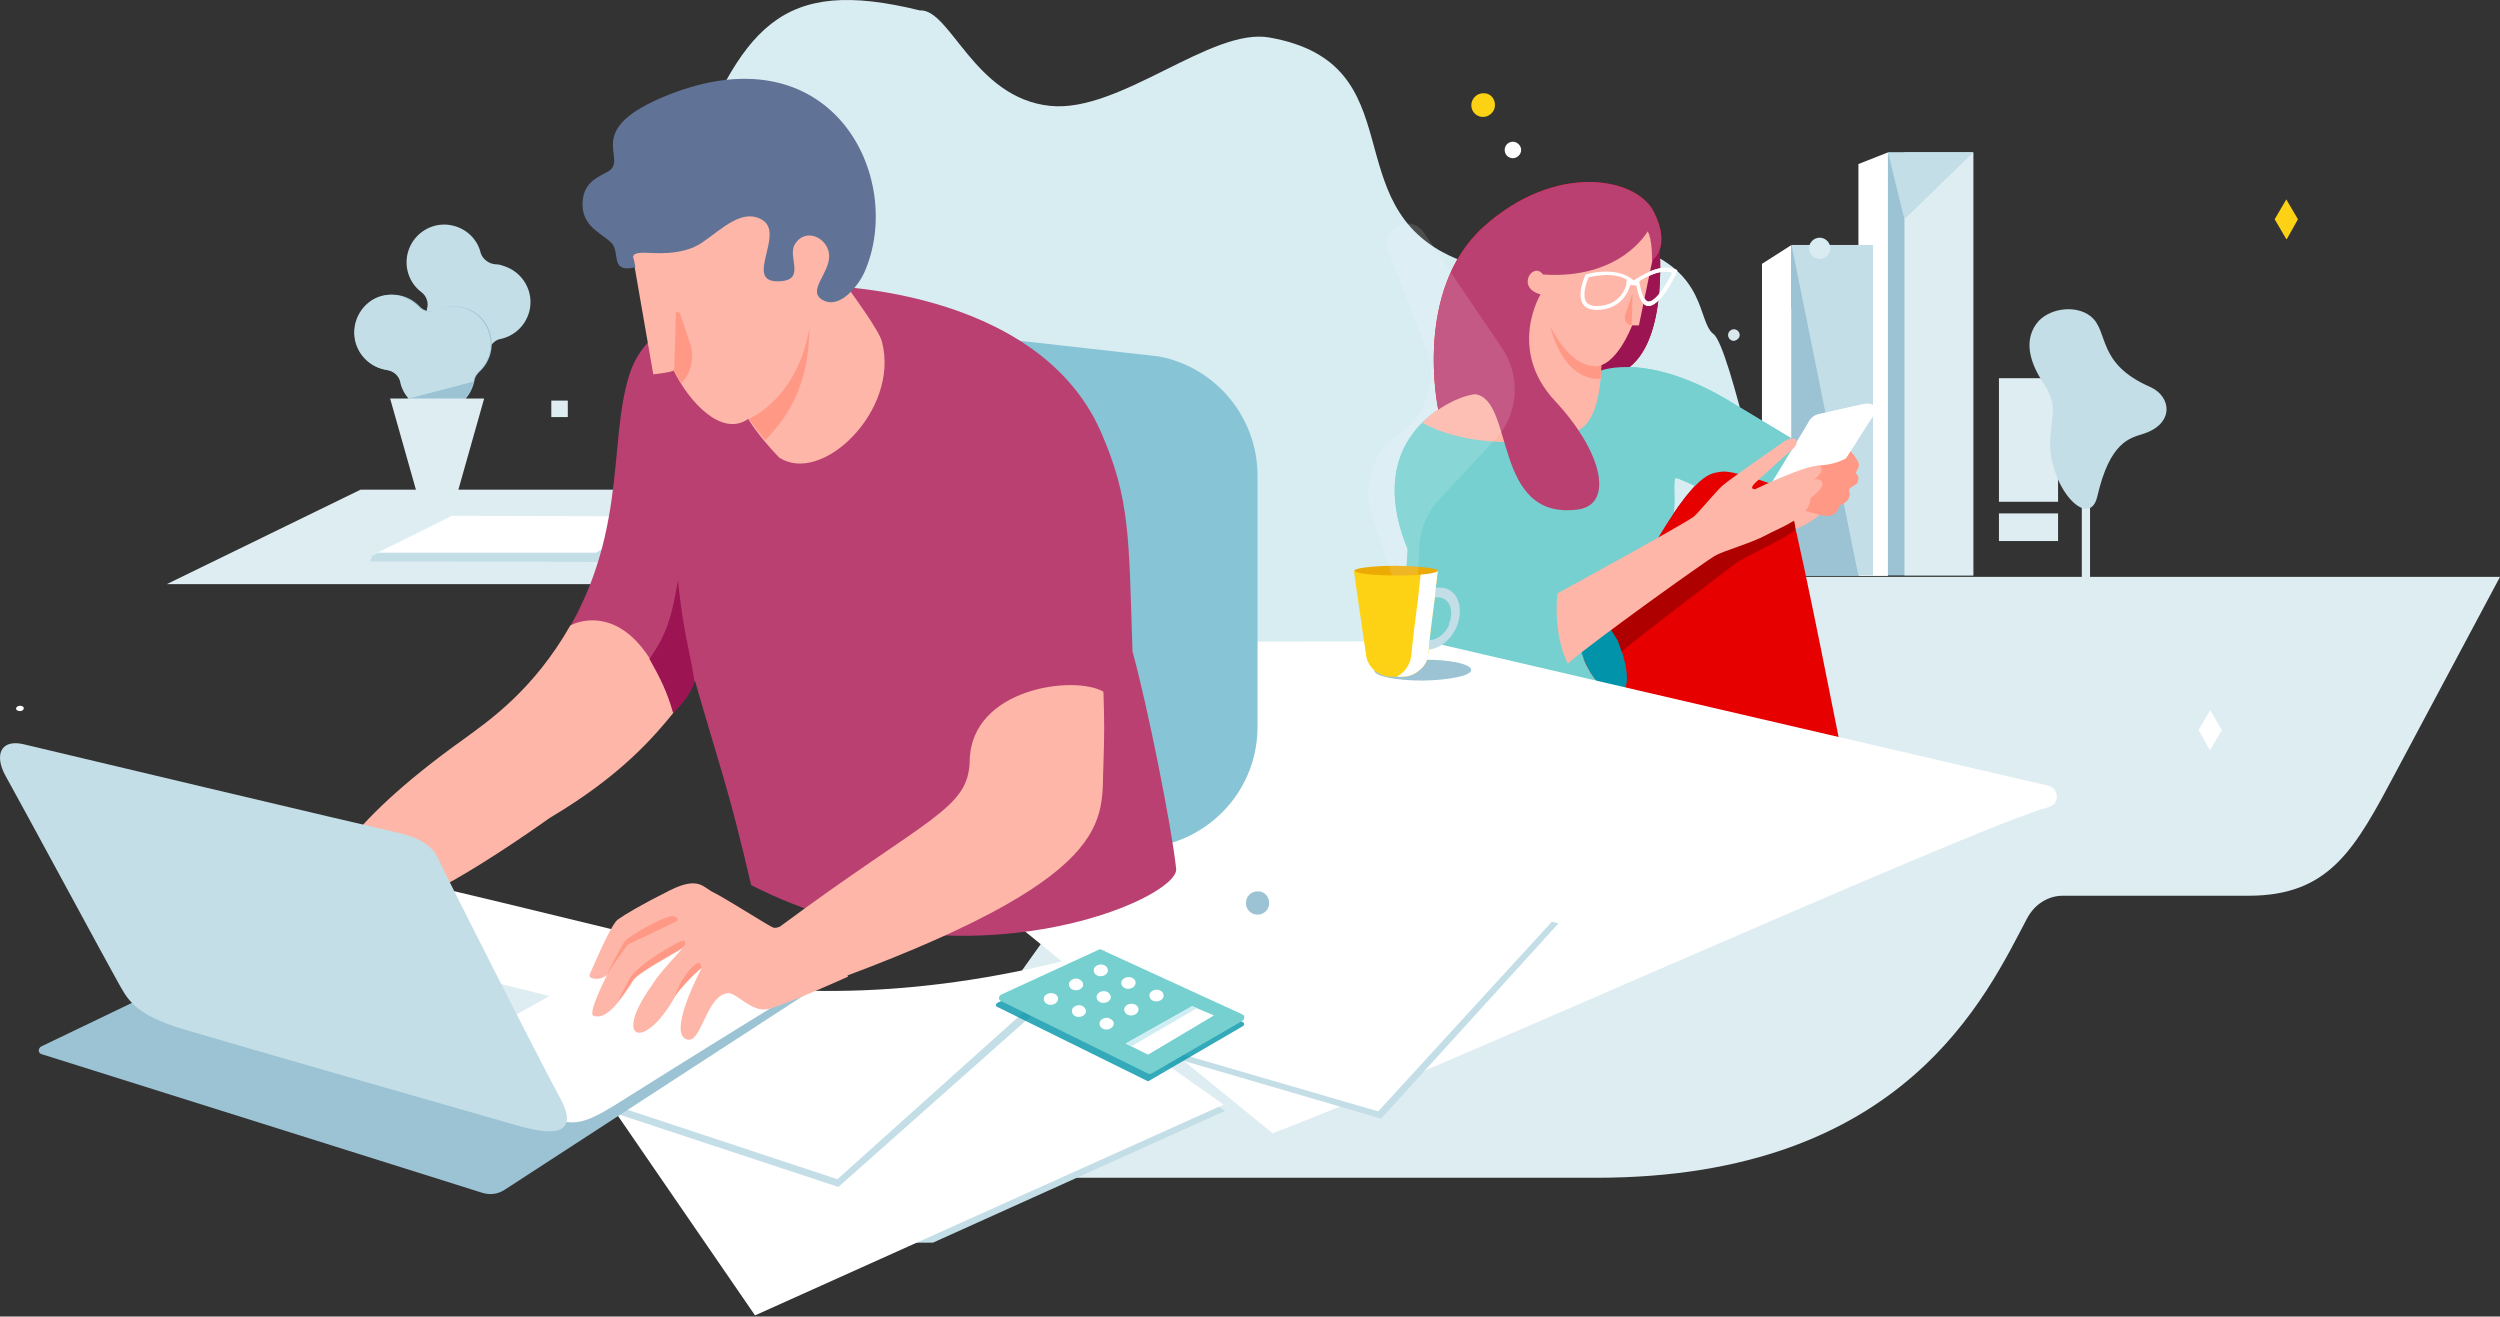 <svg width="864" height="455" viewBox="0 0 864 455" fill="none" xmlns="http://www.w3.org/2000/svg">
<rect x="0" y="0" width="864" height="455" fill="#333333" stroke="none"/>
<path d="M397.26 273.56H445.659L485.349 199.371H488.866H864L827.994 266.862C813.926 293.322 805.218 309.567 777.083 309.567H712.942C710.43 309.567 708.085 310.237 705.908 311.576C703.731 312.916 702.056 314.758 700.716 317.103C686.649 343.563 658.514 407.034 551.668 407.034H302.137L397.26 273.56Z" fill="#DEEDF2"/>
<path d="M722.32 125.183H719.473V203.894H722.32V125.183Z" fill="#DEEDF2"/>
<path d="M711.267 130.709H690.836V173.414H711.267V130.709Z" fill="#DEEDF2"/>
<path d="M711.267 177.434H690.836V186.979H711.267V177.434Z" fill="#DEEDF2"/>
<path d="M642.27 199.037H652.485V52.668L642.27 56.687V199.037Z" fill="white"/>
<path d="M608.941 199.037H619.157V84.654L608.941 91.186V199.037Z" fill="white"/>
<path d="M608.941 199.037H619.157V106.259L608.941 112.79V199.037Z" fill="white"/>
<path d="M681.959 52.668H652.484V198.87H681.959V52.668Z" fill="#9BC3D3"/>
<path d="M681.959 52.668H658.178V198.87H681.959V52.668Z" fill="#DEEDF2"/>
<path d="M647.295 84.654H619.16V198.869H647.295V84.654Z" fill="#C3DEE7"/>
<path d="M619.16 84.654L642.271 199.037H619.16V84.654Z" fill="#9BC3D3"/>
<path d="M658.178 75.779L681.959 52.668H652.484L658.178 75.779Z" fill="#C3DEE7"/>
<path d="M708.587 151.475C709.09 142.766 711.267 140.087 706.075 132.215C702.224 126.354 699.042 118.483 703.731 111.952C707.583 106.592 717.129 105.085 722.488 109.272C729.019 114.464 724.33 125.517 743.087 133.723C750.623 137.072 751.46 146.618 740.574 149.967C736.053 151.475 729.186 152.647 724.832 171.571C721.985 183.629 707.583 168.054 708.587 151.475Z" fill="#C3DEE7"/>
<path d="M317.881 3.599C328.431 2.929 336.637 33.911 362.93 36.59C387.046 39.102 418.698 9.293 438.794 12.977C489.538 22.02 460.733 71.089 502.768 89.176C527.554 99.894 539.946 76.951 565.067 85.492C590.188 94.033 586.503 111.115 592.197 115.469C597.891 119.656 612.126 186.476 612.126 186.476L571.598 257.651L352.212 214.611C352.212 214.611 350.872 149.465 334.963 140.255C312.522 127.359 286.396 137.91 273.668 140.924C273.668 140.924 216.896 111.617 236.658 60.204C256.252 8.958 269.649 -8.292 317.881 3.599Z" fill="#D8EDF2"/>
<path d="M573.271 81.976C573.271 81.976 577.457 118.149 561.715 127.862C547.145 133.556 544.131 131.379 544.131 131.379L573.271 81.976Z" fill="#AF0000"/>
<path d="M553.343 128.03C553.677 128.03 570.09 121.332 599.564 139.753C625.522 155.328 629.039 157.505 629.039 157.505C629.039 157.505 628.872 174.922 619.158 180.281C597.555 174.587 580.473 164.874 579.133 165.209C577.793 165.711 579.803 176.429 577.458 181.621C575.951 184.97 568.415 201.047 563.558 211.598C560.879 217.125 557.194 219.469 557.194 219.469L560.376 238.728L552.673 242.58C552.673 242.58 484.01 227.34 484.01 226.001C484.01 224.661 486.522 190.999 486.522 189.827C481.833 178.439 464.416 130.71 553.343 128.03Z" fill="#76D0D0"/>
<path d="M573.271 81.976C573.271 81.976 577.457 118.149 561.715 127.862C547.145 133.556 544.131 131.379 544.131 131.379L573.271 81.976Z" fill="#9C1552"/>
<path d="M569.421 79.965C569.421 79.965 560.21 96.713 533.247 94.87C529.898 90.181 523.701 99.392 532.41 101.737C532.41 101.737 520.855 120.661 537.267 138.413C554.181 156.499 557.698 174.419 545.305 176.093C515.663 179.945 523.534 138.078 509.801 136.235C503.27 137.073 497.074 141.595 497.074 141.595C497.074 141.595 488.198 100.397 512.816 78.291C537.434 56.185 565.402 61.041 571.598 73.267C577.794 85.659 570.928 90.014 570.928 90.014C570.928 90.014 571.096 82.478 569.421 79.965Z" fill="#E60000"/>
<path d="M611.624 167.05C611.624 167.05 598.393 162.36 594.877 163.03C591.36 163.7 586.503 162.193 569.756 191.5C553.176 220.808 538.941 239.899 538.941 239.899L627.031 262.675C627.031 262.675 622.174 186.979 619.327 178.103C616.48 169.059 611.624 167.05 611.624 167.05Z" fill="#A44271"/>
<path d="M559.206 221.311C559.206 221.311 566.742 240.235 558.201 239.23C549.66 238.225 542.961 222.315 544.469 205.233C550.665 206.406 559.206 221.311 559.206 221.311Z" fill="#0093A9"/>
<path d="M628.705 143.102C627.198 143.437 625.691 144.442 625.021 145.949L609.614 173.749C609.614 173.749 608.106 176.261 610.284 176.428C612.461 176.596 628.37 171.572 629.71 170.734C631.05 169.897 646.29 144.944 647.462 143.604C648.467 142.264 648.802 138.58 643.61 139.752C639.758 140.59 632.39 142.264 628.705 143.102Z" fill="white"/>
<path d="M639.59 155.998L638.083 158.343C638.083 158.343 634.566 160.52 629.039 160.855C624.35 160.52 614.804 173.582 621.838 175.927C628.872 178.104 631.886 178.774 633.561 177.769C635.403 176.764 635.236 174.922 636.24 174.42C637.413 173.917 640.092 172.41 638.92 169.396C639.59 167.888 641.767 167.554 641.934 166.716C642.102 165.711 642.772 164.874 641.265 163.534C642.269 161.022 643.777 161.022 639.59 155.998Z" fill="#FF9986"/>
<path d="M622.675 152.647C622.675 152.647 604.085 165.542 601.406 167.887C598.726 170.399 593.87 176.428 591.693 178.437C589.516 180.447 544.466 205.065 544.466 205.065C544.466 205.065 542.624 218.128 547.983 229.348C557.696 220.975 596.047 193.677 598.726 192.17C601.406 190.495 611.621 187.648 616.478 184.969C621.335 182.289 631.718 178.94 631.886 172.074C631.886 172.074 637.412 168.389 635.737 166.38C634.063 164.37 631.216 167.049 631.216 167.049C631.216 167.049 637.077 163.7 635.402 161.355C633.56 159.178 612.794 169.059 612.794 169.059C612.794 169.059 610.282 169.227 612.961 166.715C615.641 164.202 624.014 156.666 625.019 155.829C626.024 154.992 627.866 153.317 626.861 151.977C625.522 150.637 622.675 152.647 622.675 152.647Z" fill="#FDB6A8"/>
<path d="M579.637 93.363C578.297 92.693 576.958 92.525 575.786 92.525C570.426 92.525 565.402 96.712 564.565 96.88C561.885 94.535 558.201 93.865 555.019 93.865C551.167 93.865 547.985 94.87 547.985 94.87C547.985 94.87 542.124 107.095 551.837 107.095C561.55 107.095 563.393 98.554 563.393 98.554C563.393 98.554 563.56 98.554 563.895 98.554C564.23 98.554 564.9 98.554 565.57 98.722C566.407 103.913 568.082 105.756 569.757 105.756C574.278 105.588 579.972 93.53 579.637 93.363ZM562.053 98.219C562.053 98.554 560.378 105.756 551.837 105.756C549.995 105.756 548.823 105.253 548.153 104.248C546.813 102.071 548.153 97.884 548.99 95.875C549.995 95.54 552.34 95.205 555.019 95.037C558.034 95.037 560.378 95.54 562.22 96.712C562.22 97.047 562.053 97.382 562.053 97.549V98.219ZM569.757 104.248C568.584 104.248 567.412 102.071 566.742 98.387L566.575 97.549V97.215C566.575 97.215 566.742 97.215 566.742 97.047C568.752 95.875 572.101 93.865 575.618 93.865C576.455 93.865 577.125 94.033 577.963 94.2C576.79 97.047 572.436 104.248 569.757 104.248Z" fill="white"/>
<path d="M625.188 85.827C625.188 83.817 626.862 82.143 628.872 82.143C630.881 82.143 632.556 83.817 632.556 85.827C632.556 87.837 630.881 89.511 628.872 89.511C626.695 89.344 625.188 87.837 625.188 85.827Z" fill="#D8ECF1"/>
<path d="M611.624 167.05C611.624 167.05 598.393 162.36 594.877 163.03C591.36 163.7 586.503 162.193 569.756 191.5C553.176 220.808 538.941 239.899 538.941 239.899L622.007 257.819C622.007 257.819 622.174 186.979 619.327 178.103C616.48 169.059 611.624 167.05 611.624 167.05Z" fill="#A44271"/>
<path d="M553.343 128.03C553.677 128.03 570.09 121.332 599.564 139.753C625.522 155.328 629.039 157.505 629.039 157.505C629.039 157.505 628.872 174.922 619.158 180.281C597.555 174.587 580.473 164.874 579.133 165.209C577.793 165.711 579.803 176.429 577.458 181.621C575.951 184.97 568.415 201.047 563.558 211.598C560.879 217.125 557.194 219.469 557.194 219.469L560.376 238.728L552.673 242.58C552.673 242.58 484.01 227.34 484.01 226.001C484.01 224.661 486.522 190.999 486.522 189.827C481.833 178.439 464.416 130.71 553.343 128.03Z" fill="#76D0D0"/>
<path d="M553.513 120.158C553.345 122.502 554.518 144.106 545.474 148.628C536.598 153.15 509.636 155.996 491.549 146.116C502.434 134.728 520.186 133.221 520.186 133.221C520.186 133.221 531.072 104.583 529.23 103.411C527.387 102.239 521.024 95.875 525.043 92.023C529.23 88.171 542.962 92.023 542.962 92.023C542.962 92.023 569.925 76.281 570.427 76.951C570.93 77.62 572.27 84.152 572.27 84.152L566.408 112.454H564.064C564.064 112.454 558.537 127.192 550.833 126.522C541.12 125.684 535.259 111.114 535.259 111.114" fill="#FDB6A8"/>
<path d="M569.421 79.965C569.421 79.965 560.21 96.713 533.247 94.87C529.898 90.181 523.701 99.392 532.41 101.737C532.41 101.737 520.855 120.661 537.267 138.413C554.181 156.499 557.698 174.419 545.305 176.093C515.663 179.945 523.534 138.078 509.801 136.235C503.27 137.073 497.074 141.595 497.074 141.595C497.074 141.595 488.198 100.397 512.816 78.291C537.434 56.185 565.402 61.041 571.598 73.267C577.794 85.659 570.928 90.014 570.928 90.014C570.928 90.014 571.096 82.478 569.421 79.965Z" fill="#BA4072"/>
<path d="M611.624 167.05C611.624 167.05 598.393 162.36 594.877 163.03C591.36 163.7 586.503 162.193 569.756 191.5C553.176 220.808 538.941 239.899 538.941 239.899L637.246 264.015C637.246 264.015 622.174 187.146 619.327 178.103C616.48 169.059 611.624 167.05 611.624 167.05Z" fill="#E60000"/>
<path d="M559.206 221.311C559.206 221.311 566.742 240.235 558.201 239.23C549.66 238.225 542.961 222.315 544.469 205.233C550.665 206.406 559.206 221.311 559.206 221.311Z" fill="#0093A9"/>
<path d="M628.706 143.102C627.198 143.437 625.691 144.442 625.021 145.949L607.772 174.251C607.772 174.251 606.265 176.763 608.442 176.931C610.619 177.098 628.371 171.572 629.71 170.734C631.05 169.897 646.29 144.944 647.462 143.604C648.467 142.264 648.802 138.58 643.611 139.752C639.759 140.59 632.39 142.264 628.706 143.102Z" fill="white"/>
<path d="M639.59 155.998L638.083 158.343C638.083 158.343 634.566 160.52 629.039 160.855C624.35 160.52 614.804 173.582 621.838 175.927C628.872 178.104 631.886 178.774 633.561 177.769C635.403 176.764 635.236 174.922 636.24 174.42C637.413 173.917 640.092 172.41 638.92 169.396C639.59 167.888 641.767 167.554 641.934 166.716C642.102 165.711 642.772 164.874 641.265 163.534C642.269 161.022 643.777 161.022 639.59 155.998Z" fill="#FF9986"/>
<path d="M579.637 93.363C578.297 92.693 576.958 92.525 575.786 92.525C570.426 92.525 565.402 96.712 564.565 96.88C561.885 94.535 558.201 93.865 555.019 93.865C551.167 93.865 547.985 94.87 547.985 94.87C547.985 94.87 542.124 107.095 551.837 107.095C561.55 107.095 563.393 98.554 563.393 98.554C563.393 98.554 563.56 98.554 563.895 98.554C564.23 98.554 564.9 98.554 565.57 98.722C566.407 103.913 568.082 105.756 569.757 105.756C574.278 105.588 579.972 93.53 579.637 93.363ZM562.053 98.219C562.053 98.554 560.378 105.756 551.837 105.756C549.995 105.756 548.823 105.253 548.153 104.248C546.813 102.071 548.153 97.884 548.99 95.875C549.995 95.54 552.34 95.205 555.019 95.037C558.034 95.037 560.378 95.54 562.22 96.712C562.22 97.047 562.053 97.382 562.053 97.549V98.219ZM569.757 104.248C568.584 104.248 567.412 102.071 566.742 98.387L566.575 97.549V97.215C566.575 97.215 566.742 97.215 566.742 97.047C568.752 95.875 572.101 93.865 575.618 93.865C576.455 93.865 577.125 94.033 577.963 94.2C576.79 97.047 572.436 104.248 569.757 104.248Z" fill="white"/>
<path d="M560.211 239.061L560.546 238.894C560.379 238.894 560.378 238.894 560.211 239.061Z" fill="#76D0D0"/>
<path d="M558.201 239.229C553.847 238.726 549.995 234.205 547.315 227.841C538.439 230.688 535.592 238.559 535.09 239.229C543.128 241.071 551.837 243.416 551.837 243.416L560.21 239.061C559.541 239.229 559.038 239.396 558.201 239.229Z" fill="#76D0D0"/>
<path d="M563.895 112.455L564.23 101.234L561.718 108.603C561.048 110.445 562.053 112.287 563.895 112.455Z" fill="#FF9986"/>
<path d="M553.511 120.158C553.344 122.503 554.516 144.106 545.473 148.628L553.511 120.158Z" fill="#FDB6A8"/>
<path d="M550.663 126.522C542.959 125.852 537.6 116.473 535.758 112.789C541.117 133.053 553.175 130.876 553.175 130.876L553.342 126.187C552.505 126.522 551.5 126.689 550.663 126.522Z" fill="#FF9986"/>
<path d="M619.998 179.945L592.7 190.663L556.861 217.794C557.699 219.133 559.039 221.31 559.039 221.31C559.039 221.31 559.708 222.818 560.378 225.162C568.752 218.296 595.212 198.2 599.399 195.018C603.921 191.668 615.309 187.314 620.5 182.96C620.333 180.783 619.998 179.945 619.998 179.945Z" fill="#AF0000"/>
<path d="M616.481 152.647C616.481 152.647 597.892 165.542 595.213 167.887C592.533 170.399 587.676 176.428 585.499 178.437C583.322 180.447 538.273 205.065 538.273 205.065C538.273 205.065 536.43 218.128 541.789 229.348C551.503 220.975 589.854 193.677 592.533 192.17C595.213 190.495 605.428 187.648 610.285 184.969C615.141 182.289 625.525 178.94 625.692 172.074C625.692 172.074 631.219 168.389 629.544 166.38C627.869 164.37 625.022 167.049 625.022 167.049C625.022 167.049 630.884 163.7 629.209 161.355C627.534 159.011 606.601 169.059 606.601 169.059C606.601 169.059 604.088 169.227 606.768 166.715C609.448 164.202 617.821 156.666 618.826 155.829C619.831 154.992 621.673 153.317 620.668 151.977C619.328 150.637 616.481 152.647 616.481 152.647Z" fill="#FDB6A8"/>
<path d="M707.919 271.551L493.222 221.645L244.863 221.979C248.213 224.994 299.961 273.225 344.676 314.088L439.799 391.627C480.997 376.722 683.133 285.451 708.086 278.919C711.771 277.915 711.771 272.556 707.919 271.551Z" fill="white"/>
<path d="M508.461 231.527C508.461 233.537 500.925 235.044 491.714 235.212C482.503 235.212 474.967 233.705 474.967 231.695C474.967 229.685 482.503 228.178 491.714 228.011C500.925 227.843 508.461 229.518 508.461 231.527Z" fill="#9BC3D3"/>
<path d="M500.592 203.727C499.252 203.057 497.577 202.889 496.07 203.224C493.056 203.894 489.874 206.239 488.031 209.923C485.184 215.449 486.189 221.646 490.209 223.823C490.544 223.99 490.711 224.158 491.046 224.158C491.883 224.493 492.721 224.493 493.558 224.493C497.075 224.325 500.759 221.813 502.936 217.627C503.271 216.957 503.606 216.287 503.774 215.617C505.448 210.593 504.276 205.569 500.592 203.727ZM500.592 216.454C499.085 219.469 496.405 221.143 493.893 221.311C493.223 221.311 492.386 221.143 491.716 220.809C491.381 220.641 491.213 220.474 490.878 220.306C488.701 218.464 488.366 214.612 490.209 211.263C491.548 208.751 493.558 207.076 495.568 206.574C496.74 206.239 497.912 206.406 498.917 206.908C501.597 208.248 502.266 212.1 500.759 215.617C500.927 215.952 500.759 216.119 500.592 216.454Z" fill="#C3DEE7"/>
<path d="M496.906 197.194C496.906 197.362 496.906 197.362 496.906 197.194L496.236 203.056L495.901 206.405L494.729 215.449L494.059 221.143L493.724 224.492L493.557 226.167C493.389 228.009 492.552 229.851 491.212 231.023C489.537 232.698 487.36 233.87 484.848 233.87H480.829C476.81 233.87 473.293 231.191 472.288 227.339C472.288 227.004 472.12 226.669 472.12 226.334L468.938 204.563L467.934 197.362L496.906 197.194Z" fill="#FDD114"/>
<path d="M496.907 197.194C496.907 197.362 496.907 197.362 496.907 197.194L496.237 203.056L495.902 206.405L494.73 215.449L494.06 221.143L493.725 224.492L493.557 226.167C493.39 228.009 492.553 229.851 491.213 231.023C489.538 232.698 487.361 233.87 484.849 233.87H482.672C483.677 233.368 484.514 232.698 485.351 231.861C486.524 230.521 487.361 228.846 487.696 227.004L487.864 225.329L488.198 221.98L488.868 216.286L490.041 207.243L490.376 203.893L491.045 198.032" fill="white"/>
<path d="M496.905 197.195C496.905 197.698 495.397 198.033 493.053 198.368C490.373 198.702 486.689 198.87 482.502 198.87C478.315 198.87 474.631 198.702 471.952 198.368C469.439 198.033 468.1 197.698 468.1 197.195C468.1 196.358 474.631 195.521 482.502 195.521C490.373 195.688 496.905 196.358 496.905 197.195Z" fill="#ECAA05"/>
<g opacity="0.6">
<g opacity="0.6">
<g opacity="0.6">
<path opacity="0.6" d="M516.836 151.812L497.242 172.746C493.223 177.1 490.878 182.794 490.543 188.656L490.208 195.857L490.041 198.537C487.864 198.704 485.184 198.872 482.337 198.872C481.835 198.872 481.5 198.872 480.998 198.872L479.993 195.69L474.131 178.105C470.614 167.555 474.466 155.999 483.677 149.803C489.874 145.616 493.558 139.085 494.395 132.051C494.898 128.199 494.395 124.18 492.888 120.328L479.825 86.834C478.318 83.15 480.328 78.795 484.18 77.623C485.017 77.288 486.022 77.288 487.027 77.288C489.036 77.456 490.878 78.628 492.051 80.303L519.348 120.663C525.712 130.376 524.707 143.271 516.836 151.812Z" fill="white"/>
</g>
</g>
</g>
<path d="M763.853 245.426L759.834 252.292L763.686 259.158H763.853L767.872 252.292L763.853 245.426Z" fill="white"/>
<path d="M790.146 68.913L786.127 75.779L790.146 82.646H790.314L794.166 75.779L790.146 68.913Z" fill="#FDD114"/>
<path d="M601.242 115.805C601.242 114.8 600.405 113.795 599.232 113.795C598.228 113.795 597.223 114.632 597.223 115.805C597.223 116.809 598.06 117.814 599.232 117.814C600.237 117.647 601.242 116.809 601.242 115.805Z" fill="#DAE8EE"/>
<path d="M171.343 91.354C172.18 91.354 173.017 91.521 173.855 91.856C180.721 93.866 184.74 100.9 182.898 107.766C181.558 112.623 177.707 116.139 173.017 117.144C171.845 117.312 170.84 117.982 170.003 118.986C166.821 122.838 161.462 124.513 156.27 123.006C149.572 120.996 145.552 113.795 147.562 106.929V106.761C148.232 104.584 147.394 102.239 145.552 100.9C141.365 97.718 139.523 92.191 141.031 87C143.04 80.133 150.241 76.114 157.108 78.124C161.797 79.463 165.146 83.148 166.151 87.502C166.821 89.512 168.831 91.186 171.343 91.354Z" fill="#C3DEE7"/>
<path d="M151.247 107.096C152.085 106.761 152.755 106.426 153.759 106.259C160.793 104.584 167.827 108.603 169.502 115.637C170.841 120.494 168.999 125.518 165.65 128.532C164.812 129.37 164.143 130.375 163.975 131.547C162.97 136.571 159.286 140.758 154.094 141.93C147.228 143.437 140.194 139.251 138.52 132.217V132.049C138.017 129.872 136.175 128.198 133.83 127.863C128.639 127.193 124.285 123.341 122.945 117.982C121.27 110.948 125.624 103.914 132.491 102.24C137.18 101.067 141.869 102.575 145.051 105.924C146.558 107.599 149.07 108.101 151.247 107.096Z" fill="#9BC3D3"/>
<path d="M122.776 117.981C124.116 123.34 128.47 127.025 133.662 127.862C136.006 128.197 137.848 129.872 138.351 132.049V132.216C138.853 134.393 139.858 136.235 141.198 137.743C141.7 138.413 142.37 138.915 143.04 139.417C145.887 141.594 149.739 142.599 153.59 141.762H153.758C158.782 140.59 162.634 136.57 163.639 131.881C163.639 131.714 163.639 131.546 163.639 131.546C163.806 130.374 164.476 129.369 165.313 128.532C168.83 125.35 170.505 120.493 169.165 115.637C167.323 108.603 160.289 104.584 153.423 106.258C152.586 106.426 151.748 106.761 150.911 107.096C148.734 108.1 146.222 107.765 144.547 105.923C141.365 102.741 136.676 101.067 131.987 102.239C125.456 103.914 121.101 110.947 122.776 117.981Z" fill="#C3DEE7"/>
<path d="M138.52 138.412L143.041 139.417L153.592 141.762H153.759C158.784 140.589 162.635 136.57 163.64 131.881L141.199 137.742L138.52 138.412Z" fill="#9BC3D3"/>
<path d="M167.321 137.743L157.943 170.902H151.077H144.21L134.832 137.743H167.321Z" fill="#DEEDF2"/>
<path d="M57.629 201.883H313.189V169.227H124.617L57.629 201.883Z" fill="#DEEDF2"/>
<path d="M225.936 180.785L151.412 180.617L128.636 192.173L127.799 194.015L206.342 194.182L225.099 182.627L225.936 180.785Z" fill="#C3DEE7"/>
<path d="M206.008 190.999H130.479L156.101 178.271L227.611 178.439L206.008 190.999Z" fill="white"/>
<path d="M341.158 139.584C341.996 140.756 342.833 141.929 343.503 143.101C342.833 141.929 341.996 140.756 341.158 139.584Z" fill="#C80100"/>
<path d="M382.355 291.815L287.566 268.034C268.977 263.345 255.915 246.598 255.915 227.339L255.412 153.485C255.412 127.192 277.183 109.272 305.151 112.454L400.442 123.172C420.203 126.857 434.605 144.274 434.605 164.37V251.12C434.605 278.585 408.815 298.514 382.355 291.815Z" fill="#87C4D5"/>
<path d="M406.47 300.19C404.963 285.955 396.589 243.92 391.398 225.163C390.058 185.64 390.728 172.577 380.345 148.964C357.904 98.555 282.877 98.723 282.877 98.723C282.877 98.723 227.277 98.555 217.564 129.37C209.692 153.82 217.899 187.984 190.601 226.67C183.735 236.551 174.189 245.427 161.963 255.977C152.92 261.504 164.475 269.04 164.475 269.04L182.227 285.117C182.227 285.117 214.717 272.055 240.172 235.211C248.546 264.518 251.56 271.385 259.599 305.884C332.783 343.397 407.977 310.573 406.47 300.19Z" fill="#BA4072"/>
<path d="M217.398 81.138L225.772 129.369C225.772 129.369 232.136 128.699 232.806 128.029C238.332 139.25 249.553 151.14 258.596 144.776C258.596 144.776 261.611 150.136 269.147 158.007C283.717 168.055 311.014 141.929 304.818 118.149C304.148 114.632 293.932 100.732 293.932 100.732C293.932 100.732 287.401 85.994 288.071 85.325C288.741 84.655 275.511 72.094 275.511 72.094L248.213 65.061L217.398 81.138Z" fill="#FDB6A8"/>
<path d="M209.692 59.534C205.505 61.711 201.318 63.721 201.318 70.755C201.318 79.128 209.692 81.305 211.869 84.655C214.046 88.172 211.199 94.368 219.573 92.358C218.903 88.841 219.573 91.689 218.903 89.511C218.233 87.334 221.08 87.334 223.09 87.334C225.267 87.334 235.65 88.674 242.684 83.817C249.717 78.961 256.751 71.76 263.617 76.114C271.154 80.97 257.253 97.215 268.641 97.215C279.025 97.215 271.991 89.009 274.67 84.487C278.355 78.291 286.393 82.31 286.561 88.339C286.728 94.368 279.192 100.229 283.881 103.411C290.245 107.598 296.944 98.052 298.619 94.368C313.356 61.711 287.398 8.456 228.281 33.911C200.816 45.802 218.065 55.347 209.692 59.534Z" fill="#607295"/>
<path d="M258.762 144.777C258.762 144.777 275.509 138.078 279.696 113.46C279.696 136.068 269.48 146.787 264.456 152.146C261.274 148.126 258.762 144.777 258.762 144.777Z" fill="#FF9986"/>
<path d="M234.98 108.101L233.641 107.599L232.971 128.03C233.808 129.537 234.645 131.044 235.483 132.552C238.665 129.035 240.172 123.676 238.665 119.322L234.98 108.101Z" fill="#FF9986"/>
<path d="M197.134 216.119C184.238 238.728 168.664 249.279 160.458 255.307C117.25 286.122 107.704 306.721 116.078 310.238C115.576 314.09 118.59 333.181 190.1 282.605C214.718 268.035 226.106 254.47 232.805 246.264C219.575 203.559 197.134 216.119 197.134 216.119Z" fill="#FDB6A8"/>
<path d="M335.129 262.843C335.631 237.722 371.47 233.201 381.351 239.062C381.686 249.613 381.686 253.632 381.351 264.015C380.346 283.274 388.217 303.036 281.706 341.219C287.232 328.491 273.332 319.113 269.48 320.285C320.726 282.27 334.794 279.757 335.129 262.843Z" fill="#FDB6A8"/>
<path d="M520.016 51.83C520.016 50.156 521.355 48.983 522.863 48.983C524.37 48.983 525.71 50.323 525.71 51.83C525.71 53.338 524.37 54.677 522.863 54.677C521.355 54.677 520.016 53.505 520.016 51.83Z" fill="white"/>
<path d="M413.004 377.057L311.852 413.9V429.475H322.402L423.387 383.923L413.004 377.057Z" fill="#C3DEE7"/>
<path d="M327.09 340.382L208.354 378.062L260.939 454.596L422.883 381.747L357.067 335.357C346.684 337.535 336.803 339.209 327.09 340.382Z" fill="white"/>
<path d="M231.296 339.712L178.543 370.862L210.53 381.58L212.707 384.762L289.743 410.217L382.02 328.324C326.587 346.244 273.164 348.086 231.296 339.712Z" fill="#C3DEE7"/>
<path d="M230.962 337.032L175.529 369.856L289.409 407.537L375.824 329.998C320.391 344.903 272.83 345.405 230.962 337.032Z" fill="white"/>
<path d="M14.254 361.651L129.976 306.051L277.015 340.382C278.857 340.717 279.192 343.062 277.685 344.067L174.356 411.222C172.011 412.729 169.331 413.064 166.652 412.227L14.421 364.33C13.082 363.996 13.082 362.321 14.254 361.651Z" fill="#9BC3D3"/>
<path d="M55.621 347.583C55.621 347.583 187.755 386.102 193.952 387.441C200.316 388.781 204 387.441 217.063 379.068C234.814 367.847 274.337 343.397 277.854 341.387C281.371 339.21 275.677 336.53 265.964 334.353C256.251 332.176 165.984 309.903 149.907 306.386C117.92 320.286 55.621 347.583 55.621 347.583Z" fill="white"/>
<path d="M118.924 326.649C120.096 326.984 189.931 344.234 189.931 344.234L145.384 369.019L118.924 326.649Z" fill="#DEEDF2"/>
<path d="M8.226 244.755C8.226 245.258 7.724 245.76 6.887 245.76C6.217 245.76 5.547 245.425 5.547 244.923C5.547 244.42 6.049 243.918 6.887 243.918C7.724 243.918 8.226 244.253 8.226 244.755Z" fill="white"/>
<path d="M363.432 349.93L354.891 350.767L477.311 386.606L538.606 319.115C538.606 319.115 512.48 312.752 482.168 305.383C438.961 327.824 399.438 342.059 363.432 349.93Z" fill="#C3DEE7"/>
<path d="M362.928 347.752L354.387 348.589L476.305 384.093L538.102 316.602C538.102 316.602 511.976 310.573 481.832 303.037C438.457 325.813 399.101 340.048 362.928 347.752Z" fill="white"/>
<path opacity="0.8" d="M379.677 330.5L344.676 346.577C344.174 346.912 344.006 347.582 344.508 347.917L396.424 373.54C396.592 373.707 396.927 373.707 397.094 373.54L429.583 354.615C430.086 354.28 430.086 353.611 429.583 353.276L380.012 330.5C380.18 330.332 380.012 330.332 379.677 330.5Z" fill="#0093A9"/>
<path d="M379.843 328.155L346.014 343.73C345.009 344.232 345.009 345.572 345.847 345.907L396.758 371.027C397.093 371.195 397.595 371.195 397.93 371.027L429.415 352.773C430.252 352.271 430.252 350.931 429.415 350.596L380.848 328.322C380.513 327.987 380.178 327.987 379.843 328.155Z" fill="#76D0D0"/>
<path d="M365.606 345.572C365.439 346.577 364.099 347.414 362.759 347.247C361.42 347.079 360.582 346.074 360.75 344.902C360.917 343.897 362.257 343.06 363.597 343.228C364.937 343.395 365.941 344.4 365.606 345.572Z" fill="white"/>
<path d="M375.321 349.759C375.154 350.763 373.814 351.601 372.474 351.433C371.134 351.266 370.297 350.261 370.465 349.089C370.632 348.084 371.972 347.247 373.312 347.414C374.651 347.749 375.489 348.754 375.321 349.759Z" fill="white"/>
<path d="M384.866 354.113C384.699 355.118 383.359 355.955 382.019 355.788C380.679 355.62 379.842 354.616 380.01 353.443C380.177 352.438 381.517 351.601 382.857 351.769C384.196 352.103 385.201 353.108 384.866 354.113Z" fill="white"/>
<path d="M374.317 340.548C374.15 341.553 372.81 342.39 371.47 342.222C370.131 342.055 369.293 341.05 369.461 339.878C369.628 338.873 370.968 338.036 372.308 338.203C373.647 338.538 374.485 339.543 374.317 340.548Z" fill="white"/>
<path d="M383.862 344.903C383.695 345.908 382.355 346.745 381.015 346.578C379.675 346.41 378.838 345.406 379.006 344.233C379.173 343.228 380.513 342.391 381.853 342.559C383.192 342.726 384.03 343.898 383.862 344.903Z" fill="white"/>
<path d="M393.409 349.257C393.242 350.261 391.902 351.099 390.562 350.931C389.222 350.764 388.385 349.759 388.552 348.587C388.72 347.582 390.06 346.745 391.4 346.912C392.739 347.08 393.744 348.084 393.409 349.257Z" fill="white"/>
<path d="M411.998 347.749L389.055 360.644L396.758 364.496L419.534 350.931L411.998 347.749Z" fill="white"/>
<path d="M382.858 335.692C382.691 336.697 381.351 337.534 380.011 337.367C378.672 337.199 377.834 336.195 378.002 335.022C378.169 334.017 379.509 333.18 380.849 333.348C382.188 333.515 383.026 334.52 382.858 335.692Z" fill="white"/>
<path d="M392.403 340.046C392.236 341.051 390.896 341.888 389.556 341.72C388.217 341.553 387.379 340.548 387.547 339.376C387.714 338.371 389.054 337.534 390.394 337.701C391.733 337.869 392.738 338.873 392.403 340.046Z" fill="white"/>
<path d="M402.116 344.399C401.949 345.404 400.609 346.241 399.269 346.074C397.929 345.906 397.092 344.902 397.26 343.729C397.427 342.725 398.767 341.887 400.107 342.055C401.446 342.222 402.284 343.227 402.116 344.399Z" fill="white"/>
<path d="M389.055 360.644L411.998 347.749L413.673 348.419L390.897 361.649L389.055 360.644Z" fill="#CFEEF3"/>
<path d="M273.162 319.113C271.99 318.444 268.808 321.458 266.966 320.453C265.124 319.616 250.051 310.07 246.534 308.395C243.018 306.721 241.51 302.701 231.462 307.725C221.414 312.75 215.887 316.099 213.543 317.774C211.198 319.281 204.667 334.856 203.829 336.698C202.992 338.54 207.681 339.042 209.858 336.865C209.858 336.865 202.825 350.43 205.169 351.1C207.681 351.77 211.198 351.268 218.734 339.042C220.074 336.363 234.142 328.994 235.984 327.654C227.945 336.363 226.27 338.875 225.266 340.55C211.366 359.976 222.921 363.158 233.304 344.402C236.151 339.21 242.515 334.521 242.515 334.521C242.515 334.521 231.127 355.789 236.821 358.971C242.348 362.153 243.687 344.067 251.559 343.229C254.406 342.894 259.765 349.928 265.291 348.756C270.818 347.583 293.091 337.535 293.091 337.535C293.091 337.535 288.57 326.985 273.162 319.113Z" fill="#FDB6A8"/>
<path d="M233.805 318.443L216.891 326.482L209.689 336.698C209.689 336.698 214.714 326.817 216.053 325.142C217.393 323.467 230.121 316.266 232.465 316.601C235.145 317.104 233.805 318.443 233.805 318.443Z" fill="#FF9986"/>
<path d="M234.812 325.478C234.812 325.478 220.409 332.846 217.395 338.54C214.38 344.234 213.543 346.076 213.543 346.076C213.543 346.076 216.725 342.057 219.07 338.205C221.917 335.191 233.639 329.162 235.817 327.487C236.654 326.817 236.989 325.98 236.821 325.478C236.486 324.64 234.812 325.478 234.812 325.478Z" fill="#FF9986"/>
<path d="M242.179 333.851C242.179 333.851 242.346 332.009 240.504 333.181C238.662 334.354 235.312 338.205 233.303 344.234C236.82 339.378 242.514 334.354 242.514 334.354L242.179 333.851Z" fill="#FF9986"/>
<path d="M7.891 257.149C0.188 255.475 -1.989 261.001 1.862 268.035C7.389 277.916 38.036 334.688 40.548 339.042C44.065 345.239 46.075 350.598 63.659 355.789C81.578 361.149 170.505 386.604 177.539 388.614C182.73 390.121 202.659 396.317 193.616 379.57C184.573 362.823 155.265 304.711 153.256 300.524C151.078 296.337 150.576 290.811 137.513 287.796C124.116 284.782 17.605 259.494 7.891 257.149Z" fill="#C3DEE7"/>
<path d="M190.534 144.139H196.229V138.445H190.534V144.139Z" fill="#DEEDF2"/>
<path d="M438.624 312.079C438.624 314.423 436.782 316.098 434.605 316.098C432.261 316.098 430.586 314.256 430.586 312.079C430.586 309.734 432.428 308.059 434.605 308.059C436.782 307.892 438.624 309.734 438.624 312.079Z" fill="#9BC3D3"/>
<path d="M516.666 36.255C516.666 38.934 514.154 40.944 511.475 40.274C510.135 39.939 508.963 38.767 508.628 37.427C507.958 34.747 509.968 32.235 512.647 32.235C514.824 32.068 516.666 33.91 516.666 36.255Z" fill="#FDD114"/>
<path d="M232.636 246.431C232.636 246.431 239 240.569 240.005 235.378C238.162 223.655 236.153 218.631 234.31 200.544C232.301 212.267 230.626 219.133 224.43 227.674C228.282 234.54 230.626 239.23 232.636 246.431Z" fill="#9C1552"/>
</svg>
